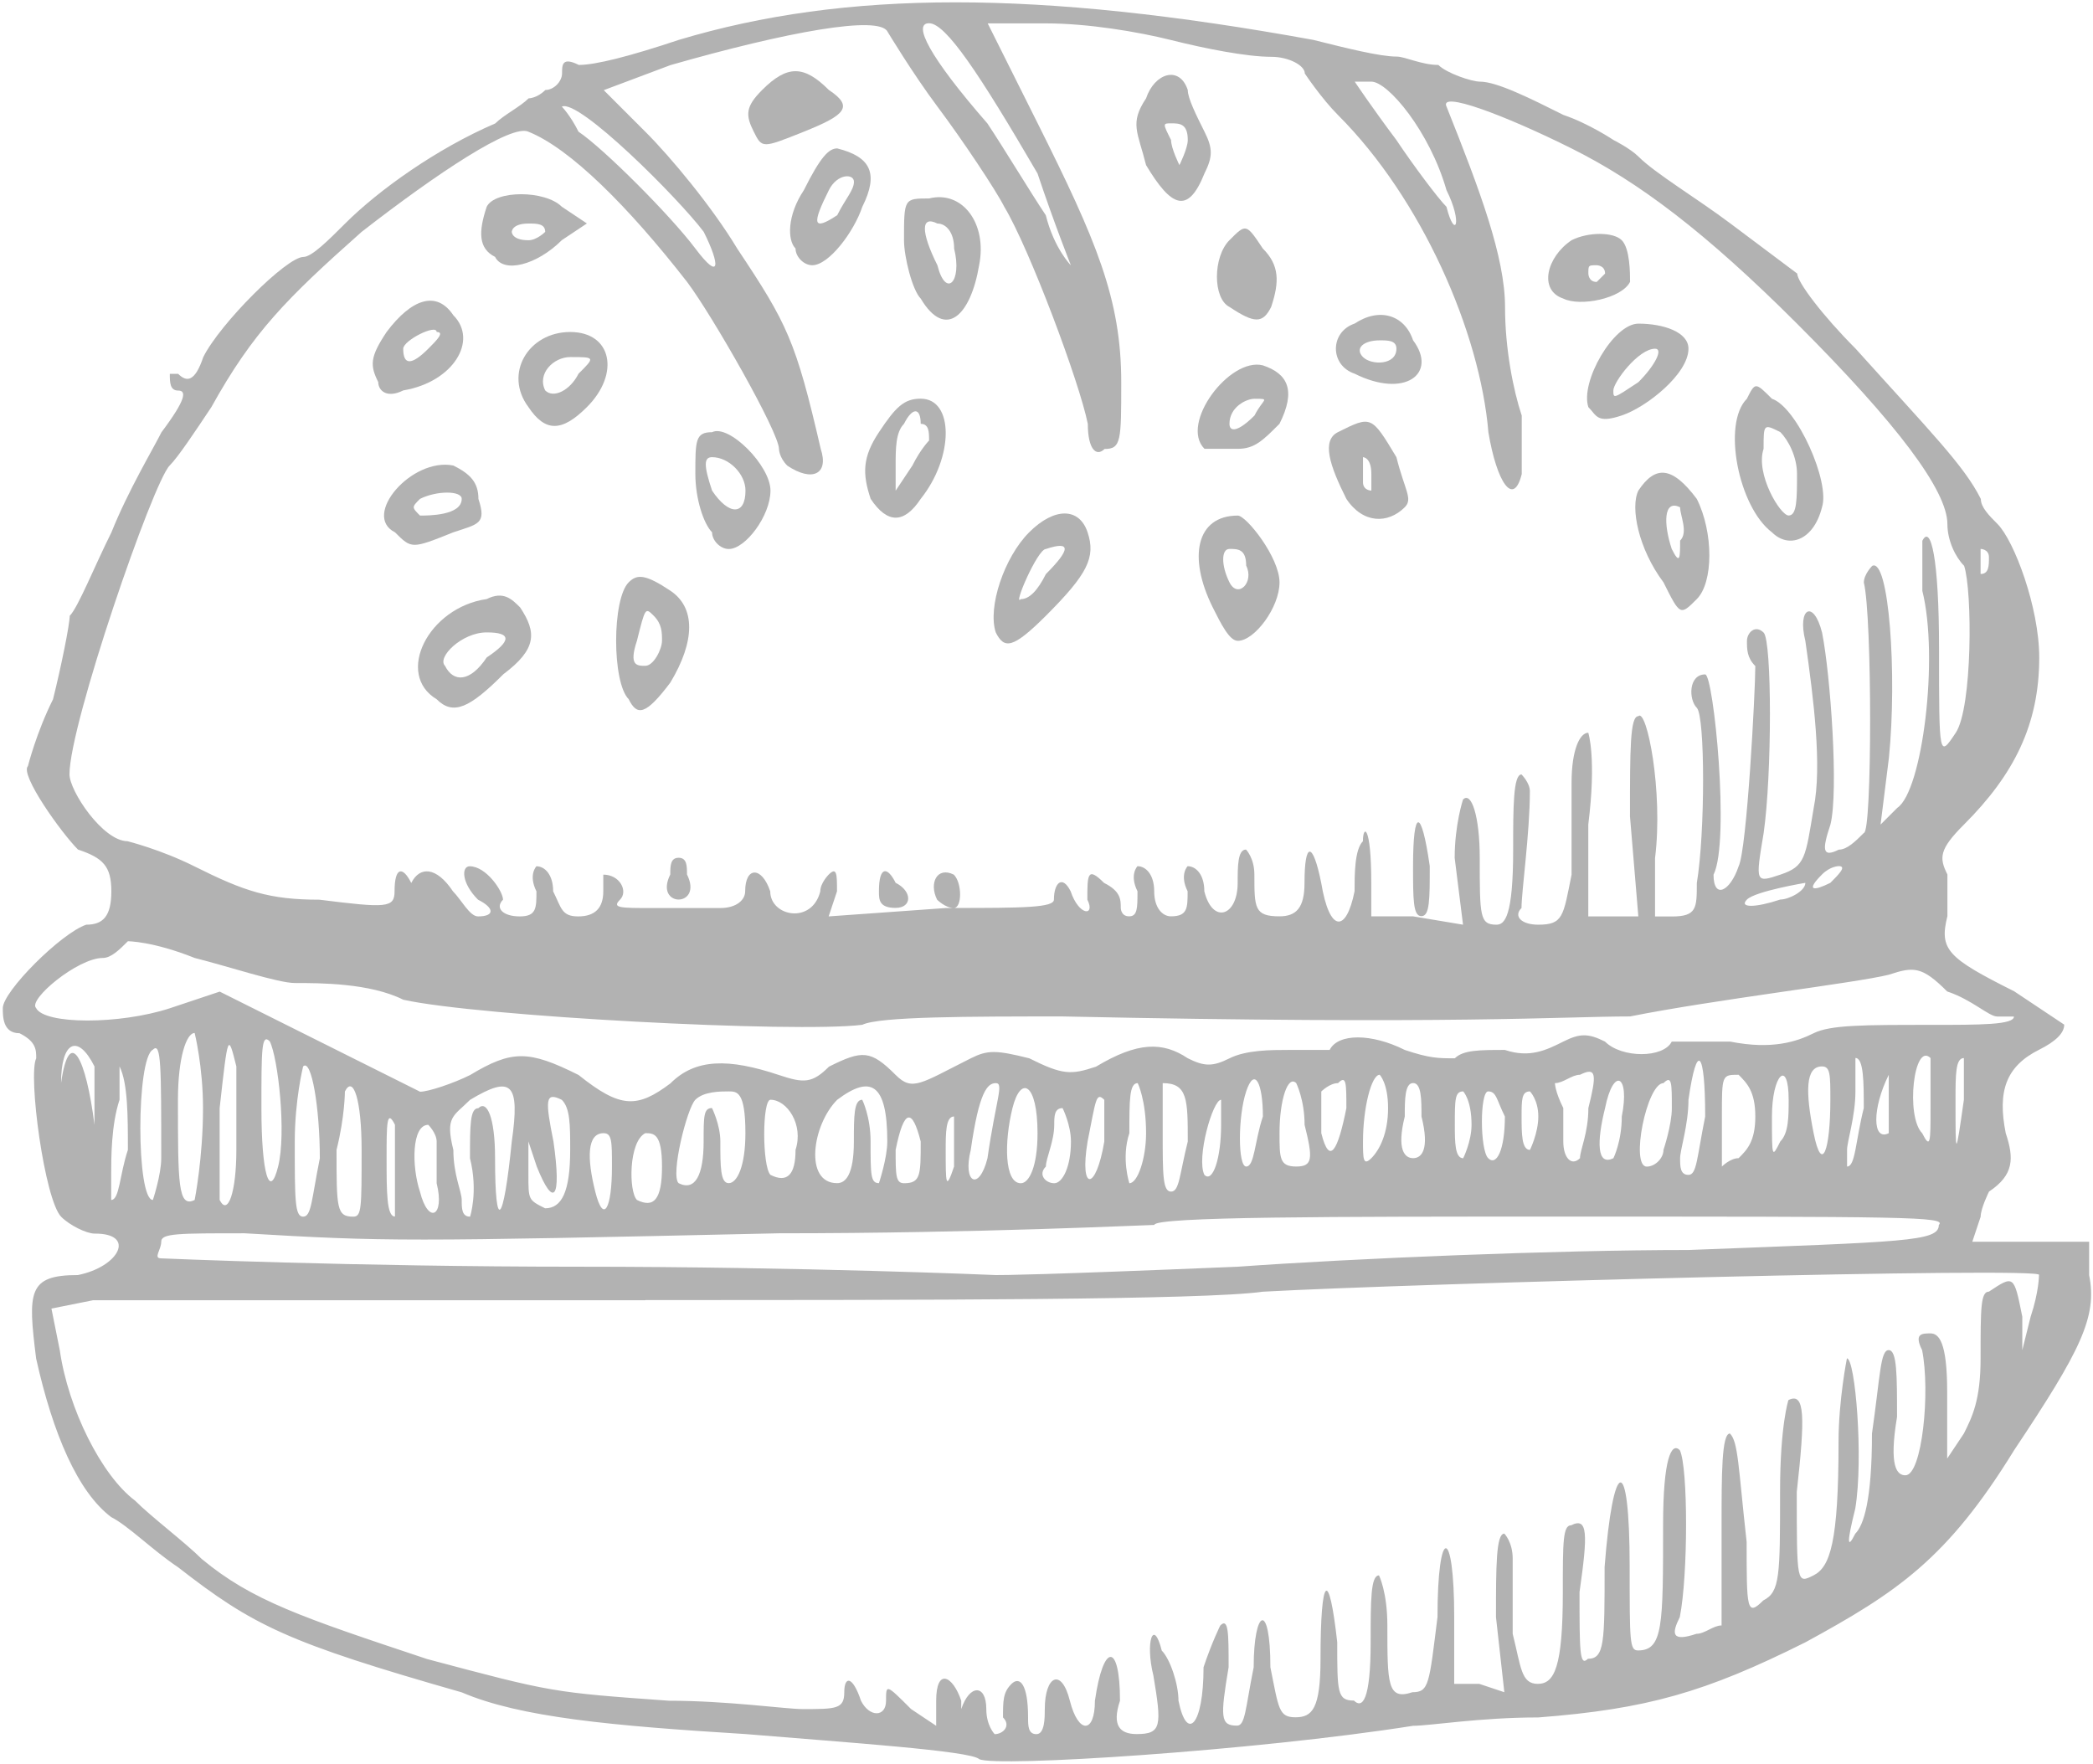 <svg width="693" height="584" viewBox="0 0 693 584" fill="none" xmlns="http://www.w3.org/2000/svg">
<path d="M525.911 134.797C528.678 137.563 528.678 140.33 536.951 137.563C545.251 134.797 559.058 123.757 559.058 115.457C559.058 109.924 550.758 107.158 542.485 107.158C534.185 107.158 523.145 126.497 525.911 134.797ZM548.018 115.457C550.785 115.457 548.018 120.99 542.485 126.523C534.185 132.056 534.185 132.056 534.185 129.29C534.185 126.523 542.485 115.457 548.018 115.457Z" fill="#B2B2B2"/>
<path d="M542.484 162.41C539.718 167.943 542.484 181.75 550.784 192.816C556.317 203.881 556.317 203.881 561.824 198.349C567.357 192.816 567.357 176.242 561.824 165.202C553.55 154.136 548.017 154.136 542.484 162.41ZM556.29 179.009C556.29 184.542 556.291 187.308 553.524 181.775C550.758 173.476 550.757 165.202 556.29 167.969C556.29 170.71 559.057 176.243 556.29 179.009Z" fill="#B2B2B2"/>
<path d="M517.612 98.858C523.145 101.625 536.952 98.858 539.719 93.325C539.719 90.559 539.718 82.26 536.951 79.519C534.185 76.778 525.912 76.752 520.379 79.519C512.08 85.052 509.338 96.092 517.612 98.858ZM528.679 87.818C528.679 87.818 531.445 87.818 531.445 90.585L528.679 93.351C525.912 93.351 525.911 90.585 525.911 90.585C525.911 87.818 525.912 87.818 528.679 87.818Z" fill="#B2B2B2"/>
<path d="M586.696 176.242C592.229 181.775 600.502 179.009 603.268 167.943C606.035 159.643 594.97 134.771 586.696 132.03C581.163 126.497 581.163 126.497 578.397 132.03C570.123 140.304 575.656 167.943 586.696 176.242ZM583.929 148.603C583.929 140.304 583.929 140.304 589.462 143.07C592.229 145.837 594.996 151.37 594.996 156.877C594.996 165.176 594.996 170.683 592.23 170.683C589.463 170.683 581.162 156.903 583.929 148.603Z" fill="#B2B2B2"/>
<path d="M467.867 286.773C467.867 297.839 467.867 303.346 470.633 303.346C473.4 303.346 473.399 297.813 473.399 286.773C470.633 267.433 467.867 267.433 467.867 286.773Z" fill="#B2B2B2"/>
<path d="M398.808 148.604H409.848C415.381 148.604 418.147 145.837 423.655 140.304C429.188 129.238 426.421 123.731 418.121 120.964C407.081 118.224 390.509 140.304 398.808 148.604ZM415.38 137.563C409.847 143.096 407.081 143.096 407.081 140.33C407.081 134.797 412.614 132.03 415.38 132.03C420.913 132.03 418.147 132.03 415.38 137.563Z" fill="#B2B2B2"/>
<path d="M407.082 101.625C415.381 107.158 418.123 107.158 420.889 101.625C423.656 93.326 423.655 87.819 418.122 82.286C412.589 73.986 412.589 73.986 407.082 79.519C401.549 85.052 401.549 98.859 407.082 101.625Z" fill="#B2B2B2"/>
<path d="M409.848 170.709C396.042 170.709 393.275 184.516 401.549 201.115C404.315 206.648 407.082 212.181 409.848 212.181C415.381 212.181 423.654 201.115 423.654 192.841C423.654 184.516 412.615 170.709 409.848 170.709ZM407.081 192.816C404.314 187.283 404.314 181.75 407.081 181.75C409.847 181.75 412.614 181.75 412.614 187.283C415.381 192.816 409.847 198.349 407.081 192.816Z" fill="#B2B2B2"/>
<path d="M448.528 123.731C465.101 132.031 476.167 123.731 467.867 112.665C465.101 104.366 456.827 101.625 448.528 107.132C440.254 109.924 440.254 120.965 448.528 123.731ZM456.827 112.691C459.594 112.691 462.359 112.691 462.359 115.457C462.359 120.99 454.06 120.99 451.294 118.224C448.527 115.457 451.294 112.691 456.827 112.691Z" fill="#B2B2B2"/>
<path d="M465.126 167.943C467.892 165.176 465.125 162.41 462.359 151.37C454.059 137.563 454.059 137.563 443.019 143.07C437.486 145.837 440.253 154.136 445.786 165.177C451.294 173.476 459.593 173.476 465.126 167.943ZM451.293 151.37C451.293 151.37 454.059 151.37 454.059 156.903C454.059 159.669 454.059 162.436 454.059 162.436C454.059 162.436 451.293 162.436 451.293 159.669C451.293 154.136 451.293 151.37 451.293 151.37Z" fill="#B2B2B2"/>
<path d="M398.809 57.413C401.576 51.88 401.576 49.113 398.809 43.606C396.043 38.073 393.276 32.54 393.276 29.799C390.509 21.5 382.21 24.267 379.47 32.566C373.937 40.866 376.703 43.632 379.47 54.672C387.743 68.479 393.276 71.245 398.809 57.413ZM387.742 40.84C390.509 40.84 393.276 40.84 393.276 46.373C393.276 49.139 390.51 54.672 390.51 54.672C390.51 54.672 387.742 49.139 387.742 46.373C384.976 40.84 384.976 40.84 387.742 40.84Z" fill="#B2B2B2"/>
<path d="M224.7 284.006C221.933 284.006 221.934 286.773 221.934 289.539C219.167 295.072 221.933 297.838 224.7 297.838C227.466 297.838 230.233 295.072 227.467 289.539C227.467 286.773 227.466 284.006 224.7 284.006Z" fill="#B2B2B2"/>
<path d="M25.772 422.175C9.199 422.175 9.199 427.708 11.966 449.814C17.499 474.687 25.773 494.026 36.839 502.326C42.371 505.092 50.645 513.392 58.944 518.899C83.817 538.238 94.856 543.771 152.901 560.344C172.24 568.644 202.647 571.41 246.859 574.151C280.005 576.917 321.476 579.684 324.217 582.45C329.75 585.217 415.407 579.684 467.893 571.41C473.425 571.41 489.999 568.644 509.339 568.644C545.251 565.877 564.616 560.344 597.762 543.771C628.168 527.198 644.741 516.132 666.847 480.22C688.953 447.074 694.487 436.008 691.72 422.201V411.135H653.04L655.807 402.836C655.807 400.069 658.573 394.536 658.573 394.536C666.873 389.003 666.873 383.496 664.107 375.197C661.34 361.39 664.106 353.091 675.172 347.558C680.705 344.791 683.471 342.025 683.471 339.258C683.471 339.258 675.173 333.725 666.899 328.218C644.793 317.152 642.026 314.412 644.792 303.346V289.539C642.026 284.006 642.026 281.24 650.326 272.966C666.899 256.393 675.198 239.82 675.198 217.714C675.198 201.141 666.899 179.035 661.392 173.502C658.626 170.735 655.859 167.969 655.859 165.202C650.326 154.136 639.285 143.096 614.413 115.457C603.373 104.391 595.073 93.351 595.073 90.585C595.073 90.585 584.008 82.285 572.968 74.012C561.928 65.712 548.094 57.439 542.561 51.906C539.795 49.139 534.262 46.373 534.262 46.373C534.262 46.373 525.964 40.84 517.69 38.073C506.65 32.54 495.584 27.033 490.051 27.033C487.285 27.033 479.01 24.267 476.244 21.5C470.711 21.5 465.204 18.734 462.437 18.734C456.904 18.734 445.865 15.967 434.799 13.201C343.608 -3.372 280.056 -3.372 224.778 13.201C208.205 18.734 197.139 21.5 191.631 21.5C186.099 18.734 186.099 21.5 186.099 24.267C186.099 27.033 183.333 29.799 180.566 29.799C177.8 32.566 175.033 32.566 175.033 32.566C172.266 35.333 166.733 38.099 163.993 40.865C144.653 49.165 125.314 62.972 114.248 74.038C108.715 79.571 103.207 85.078 100.441 85.078C94.908 85.078 72.802 107.184 67.295 118.25C64.529 126.549 61.762 126.549 58.996 123.783C56.229 123.783 56.23 123.783 56.23 123.783C56.23 126.549 56.229 129.315 58.996 129.315C61.762 129.315 61.762 132.082 53.462 143.122C50.696 148.655 42.423 162.462 36.89 176.268C31.357 187.334 25.849 201.141 23.083 203.907C23.083 206.674 20.317 220.48 17.551 231.546C12.018 242.612 9.25 253.652 9.25 253.652C6.484 256.419 20.291 275.758 25.824 281.291C34.123 284.058 36.864 286.824 36.864 295.098C36.864 303.397 34.097 306.164 28.564 306.164C20.265 308.93 0.926 328.27 0.926 333.803C0.926 336.569 0.926 342.102 6.459 342.102C11.992 344.869 11.991 347.635 11.991 350.402C9.224 355.935 14.757 397.38 20.29 402.913C23.057 405.68 28.59 408.446 31.357 408.446C45.112 408.343 39.578 419.409 25.772 422.175ZM655.781 184.516C655.781 181.75 655.781 181.749 655.781 181.749C655.781 181.749 658.548 181.75 658.548 184.516C658.548 187.283 658.547 190.049 655.781 190.049C655.781 190.049 655.781 187.283 655.781 184.516ZM454.06 27.033C459.593 27.033 473.4 43.606 478.933 62.946C484.466 74.012 481.699 79.519 478.933 68.479C476.166 65.712 467.892 54.672 462.359 46.373C454.06 35.307 448.553 27.033 448.553 27.033C448.553 27.033 451.293 27.033 454.06 27.033ZM307.618 7.694C313.151 7.694 324.19 24.267 343.53 57.439C349.063 74.012 354.57 87.844 354.57 87.844C354.57 87.844 349.037 82.311 346.27 71.271C340.737 62.972 332.464 49.165 326.931 40.865C307.617 18.734 302.085 7.694 307.618 7.694ZM232.999 76.752C238.532 87.792 238.533 93.325 230.233 82.285C221.934 71.245 199.828 49.139 191.554 43.606C188.788 38.073 186.021 35.307 186.021 35.307C191.554 32.54 224.7 65.712 232.999 76.752ZM23.006 256.367C23.006 239.794 50.645 159.644 56.178 154.136C58.944 151.37 64.477 143.071 69.984 134.797C83.791 109.924 94.857 98.884 119.73 76.778C144.602 57.439 169.475 40.866 175.008 43.632C188.814 49.165 208.154 68.505 227.519 93.377C235.819 104.417 257.924 143.122 257.924 148.655C257.924 148.655 257.924 151.422 260.69 154.188C268.99 159.721 274.497 156.955 271.757 148.655C263.457 112.743 260.691 107.21 244.118 82.337C235.818 68.531 222.011 51.932 213.712 43.658L199.906 29.851L222.011 21.552C260.69 10.486 291.096 4.979 293.862 10.486C293.862 10.486 302.162 24.293 310.436 35.358C318.735 46.424 329.775 62.998 332.541 68.505C340.841 82.311 357.415 126.523 360.181 140.356C360.181 148.655 362.947 151.396 365.713 148.655C371.246 148.655 371.247 145.889 371.247 126.549C371.247 98.91 362.947 79.57 343.608 40.891L327.034 7.745H346.374C360.181 7.745 376.78 10.512 387.82 13.278C398.86 16.045 412.692 18.811 420.991 18.811C426.524 18.811 432.031 21.578 432.031 24.344C432.031 24.344 437.564 32.644 443.071 38.151C470.71 65.79 490.051 110.002 492.817 143.148C495.584 159.721 501.117 168.021 503.857 156.955V137.615C501.091 129.316 498.324 115.509 498.324 101.702C498.324 85.129 490.024 63.023 478.984 35.384C476.218 29.851 498.325 38.151 520.431 49.191C542.537 60.231 564.642 76.83 595.048 107.21C628.194 140.356 644.792 162.462 644.792 173.528C644.792 179.061 647.559 184.594 650.326 187.334C653.092 195.634 653.093 234.313 647.56 242.612C642.027 250.912 642.026 250.912 642.026 214.973C642.026 184.568 639.259 173.528 636.493 179.061C636.493 179.061 636.493 187.36 636.493 195.634C642.026 217.74 636.493 261.952 628.194 267.485L622.66 273.018L625.428 250.912C628.194 223.273 625.427 184.594 619.894 187.36C619.894 187.36 617.128 190.127 617.128 192.893C619.895 203.959 619.895 275.784 617.128 275.784C614.362 278.551 611.595 281.317 608.829 281.317C603.296 284.084 603.295 281.317 606.062 273.018C608.828 261.978 606.062 223.273 603.295 209.466C600.529 198.4 594.996 201.167 597.762 212.233C600.529 231.572 603.296 253.678 600.529 267.485C597.763 284.058 597.763 286.824 589.489 289.591C581.19 292.357 581.19 292.357 583.956 275.784C586.722 256.445 586.722 212.232 583.956 209.466C581.19 206.699 578.423 209.466 578.423 212.233C578.423 214.999 578.423 217.765 581.19 220.532C581.19 228.831 578.423 281.317 575.657 286.85C572.89 295.15 567.357 297.916 567.357 289.616C572.89 278.551 567.356 223.299 564.59 223.299C559.057 223.299 559.057 231.598 561.824 234.364C564.59 237.131 564.59 275.81 561.824 292.383C561.824 300.683 561.824 303.449 553.525 303.449H547.991V284.11C550.758 262.004 545.226 234.364 542.459 237.131C539.693 237.131 539.692 248.197 539.692 270.277L542.459 303.423H525.886V273.018C528.652 250.912 525.886 242.612 525.886 242.612C523.119 242.612 520.352 248.145 520.352 259.185V289.591C517.586 303.397 517.586 306.164 509.312 306.164C503.779 306.164 501.012 303.397 503.779 300.631C503.779 295.098 506.546 275.758 506.546 261.952C506.546 259.185 503.779 256.419 503.779 256.419C501.012 256.419 501.013 267.485 501.013 281.291C501.013 303.397 498.246 306.164 495.48 306.164C489.947 306.164 489.948 303.397 489.948 284.058C489.948 270.251 487.181 261.952 484.414 264.718C484.414 264.718 481.648 273.018 481.648 284.058L484.414 306.164L467.841 303.397H454.035V292.331C454.035 272.992 451.269 272.992 451.269 278.525C448.502 281.291 448.501 289.591 448.501 295.098C445.735 308.905 440.202 308.904 437.461 292.331C434.695 278.525 431.929 278.525 431.929 292.331C431.929 300.631 429.161 303.397 423.628 303.397C415.329 303.397 415.329 300.631 415.329 289.591C415.329 284.058 412.563 281.291 412.563 281.291C409.797 281.291 409.797 286.824 409.797 292.331C409.797 303.397 401.497 306.138 398.757 295.098C398.757 289.565 395.99 286.798 393.224 286.798C393.224 286.798 390.457 289.565 393.224 295.098C393.224 300.631 393.223 303.397 387.69 303.397C384.924 303.397 382.158 300.631 382.158 295.098C382.158 289.565 379.391 286.798 376.625 286.798C376.625 286.798 373.858 289.565 376.625 295.098C376.625 300.631 376.624 303.397 373.858 303.397C371.091 303.397 371.091 300.631 371.091 300.631C371.091 297.864 371.091 295.098 365.558 292.331C360.025 286.798 360.026 289.565 360.026 297.864C362.793 303.397 357.259 303.397 354.493 295.098C351.726 289.565 348.959 292.331 348.959 297.864C348.959 300.527 338.695 300.631 315.814 300.631C318.58 300.631 318.58 292.332 315.814 289.591C310.281 286.824 307.514 292.357 310.28 297.89C310.28 297.89 313.047 300.657 315.814 300.657C314.909 300.657 314.003 300.657 313.047 300.657L274.368 303.423L277.135 295.124C277.135 289.591 277.134 286.824 274.368 289.591C274.368 289.591 271.601 292.357 271.601 295.124C268.835 306.19 255.028 303.423 255.028 295.124C252.262 286.824 246.729 286.824 246.729 295.124C246.729 297.89 243.962 300.657 238.429 300.657H216.324C205.284 300.657 202.517 300.657 205.284 297.89C208.05 295.124 205.283 289.591 199.75 289.591C199.75 289.591 199.75 292.357 199.75 295.124C199.75 300.657 196.984 303.423 191.451 303.423C185.918 303.423 185.918 300.657 183.152 295.124C183.152 289.591 180.385 286.824 177.618 286.824C177.618 286.824 174.852 289.591 177.618 295.124C177.618 300.657 177.619 303.423 172.086 303.423C166.553 303.423 163.786 300.657 166.553 297.89C166.553 295.124 161.02 286.824 155.513 286.824C152.746 286.824 152.746 292.357 158.279 297.89C163.812 300.657 163.812 303.423 158.279 303.423C155.512 303.423 152.746 297.89 149.979 295.124C144.446 286.824 138.94 286.824 136.173 292.357C133.407 286.824 130.64 286.824 130.64 295.124C130.64 300.657 127.873 300.657 105.767 297.89C89.194 297.89 80.895 295.124 64.322 286.824C53.282 281.291 42.215 278.525 42.215 278.525C34.045 278.473 23.006 261.9 23.006 256.367ZM606.036 292.305C600.503 295.072 597.736 295.072 603.269 289.539C606.035 286.773 608.802 286.772 608.802 286.772C611.569 286.772 608.803 289.539 606.036 292.305ZM597.762 292.305C597.762 295.072 592.229 297.838 589.463 297.838C581.163 300.605 575.656 300.605 578.423 297.838C581.189 295.072 597.762 292.305 597.762 292.305ZM11.939 333.751C9.173 330.985 25.747 317.178 34.046 317.178C36.812 317.178 39.579 314.411 42.345 311.645C42.345 311.645 50.644 311.645 64.451 317.178C75.491 319.944 92.09 325.478 97.623 325.478C105.922 325.478 122.496 325.477 133.536 331.01C158.408 336.543 263.405 342.076 285.511 339.31C291.044 336.544 321.424 336.543 351.829 336.543C481.699 339.31 517.612 336.543 539.718 336.543C567.357 331.01 614.336 325.478 625.376 322.737C633.675 319.97 636.416 319.97 644.715 328.27C653.015 331.036 658.522 336.569 661.289 336.569C664.055 336.569 666.821 336.569 666.821 336.569C666.821 339.336 655.781 339.336 639.182 339.336C617.076 339.336 606.036 339.336 600.503 342.102C594.97 344.869 586.697 347.635 572.864 344.869C561.824 344.869 553.525 344.869 553.525 344.869C550.758 350.402 536.952 350.402 531.419 344.869C525.886 342.102 523.119 342.102 517.612 344.869C512.079 347.635 506.572 350.402 498.272 347.635C489.973 347.635 484.466 347.635 481.7 350.402C476.167 350.402 473.4 350.402 465.126 347.635C454.086 342.102 443.02 342.102 440.254 347.635C440.254 347.635 434.721 347.635 426.447 347.635C420.915 347.635 412.641 347.635 407.108 350.402C401.575 353.168 398.808 353.168 393.301 350.402C385.001 344.869 376.728 344.869 362.896 353.168C354.596 355.935 351.856 355.935 340.79 350.402C329.724 347.635 326.982 347.635 321.449 350.402C304.876 358.701 302.111 361.468 296.578 355.935C288.278 347.635 285.537 347.635 274.471 353.168C268.938 358.701 266.172 358.701 257.899 355.935C241.326 350.402 230.259 350.402 221.986 358.701C210.946 367.001 205.412 367.001 191.58 355.935C175.007 347.635 169.475 347.635 155.668 355.935C150.135 358.701 141.861 361.468 139.095 361.468C139.095 361.468 122.521 353.168 105.922 344.894L72.75 328.322L56.178 333.855C39.579 339.258 14.706 339.258 11.939 333.751ZM650.249 350.324C650.249 350.324 650.249 353.091 650.249 364.131C647.482 383.47 647.481 383.47 647.481 364.131C647.481 355.857 647.482 350.324 650.249 350.324ZM53.386 411.109C53.386 408.343 58.918 408.343 81.024 408.343C128.003 411.109 133.536 411.109 257.872 408.343C324.19 408.343 379.442 405.576 382.209 405.576C382.209 402.81 442.995 402.81 514.846 402.81C630.909 402.81 644.716 402.81 641.949 405.576C641.949 411.109 630.909 411.109 559.058 413.876C514.846 413.876 448.528 416.642 409.849 419.409C343.531 422.175 332.49 422.175 329.723 422.175C329.723 422.175 266.172 419.409 191.554 419.409C116.937 419.409 53.386 416.642 53.386 416.642C50.619 416.642 53.386 413.876 53.386 411.109ZM50.618 397.303C45.085 397.303 45.085 350.324 50.618 347.558C53.385 344.791 53.386 353.091 53.386 383.47C53.386 389.003 50.618 397.303 50.618 397.303ZM58.919 364.131C58.919 350.324 61.684 342.025 64.451 342.025C64.451 342.025 67.218 353.091 67.218 366.897C67.218 383.47 64.451 397.303 64.451 397.303C58.918 400.069 58.919 391.77 58.919 364.131ZM72.725 397.303V366.897C75.491 342.025 75.492 342.025 78.258 353.091V380.73C78.258 394.536 75.491 402.836 72.725 397.303ZM86.558 366.897C86.558 347.558 86.557 342.025 89.324 344.791C92.09 350.324 94.856 375.197 92.09 386.237C89.323 397.303 86.558 389.003 86.558 366.897ZM97.598 377.963C97.598 364.157 100.364 353.091 100.364 353.091C103.13 350.324 105.897 366.897 105.897 383.496C103.131 397.303 103.13 402.836 100.364 402.836C97.597 402.836 97.598 397.303 97.598 377.963ZM111.429 380.73C114.196 369.664 114.196 361.39 114.196 361.39C116.963 355.857 119.73 364.157 119.73 380.73C119.73 400.069 119.729 402.836 116.963 402.836C111.43 402.836 111.429 400.069 111.429 380.73ZM128.003 383.47C128.003 372.404 128.002 366.897 130.769 372.404C130.769 372.404 130.769 380.704 130.769 388.977C130.769 394.51 130.769 402.784 130.769 402.784C128.002 402.836 128.003 394.536 128.003 383.47ZM139.043 394.536C136.276 386.237 136.276 372.43 141.809 372.43C141.809 372.43 144.576 375.197 144.576 377.963V391.77C147.343 402.836 141.809 405.576 139.043 394.536ZM155.642 402.836C152.875 402.836 152.875 400.069 152.875 397.303C152.875 394.536 150.109 389.003 150.109 380.73C147.343 369.664 150.109 369.664 155.642 364.157C169.448 355.857 172.215 358.624 169.449 377.963C166.682 405.602 163.916 408.369 163.916 383.496C163.916 369.69 161.149 364.156 158.382 366.923C155.616 366.923 155.616 372.456 155.616 383.496C158.383 394.536 155.642 402.836 155.642 402.836ZM183.255 377.963C180.489 364.157 180.488 361.39 186.021 364.157C188.788 366.923 188.788 372.456 188.788 380.73C188.788 394.536 186.022 400.069 180.489 400.069C174.956 397.303 174.956 397.303 174.956 389.003V377.937L177.722 386.237C183.255 400.069 186.022 397.303 183.255 377.963ZM199.854 375.197C202.62 375.197 202.62 377.963 202.62 386.237C202.62 400.043 199.854 405.576 197.088 394.536C194.321 383.496 194.321 375.197 199.854 375.197ZM213.66 375.197C216.426 375.197 219.193 375.197 219.193 386.237C219.193 397.303 216.427 400.043 210.894 397.303C208.127 394.536 208.127 377.963 213.66 375.197ZM230.233 364.131C233 361.364 238.533 361.364 241.274 361.364C244.014 361.364 246.807 361.364 246.807 375.171C246.807 386.211 244.04 391.744 241.274 391.744C238.507 391.744 238.508 386.211 238.508 377.937C238.508 372.404 235.74 366.871 235.74 366.871C232.974 366.871 232.974 369.638 232.974 377.937C232.974 389.003 230.208 394.51 224.675 391.744C221.96 389.003 227.467 366.897 230.233 364.131ZM255.106 364.131C260.639 364.131 266.146 372.43 263.406 380.704C263.406 389.003 260.639 391.77 255.106 389.003C252.34 386.237 252.34 364.131 255.106 364.131ZM277.212 364.131C288.252 355.831 293.785 358.598 293.785 377.937C293.785 383.47 291.019 391.744 291.019 391.744C288.253 391.744 288.252 388.977 288.252 377.937C288.252 369.638 285.486 364.131 285.486 364.131C282.719 364.131 282.719 369.664 282.719 377.937C282.719 389.003 279.953 391.744 277.187 391.744C266.172 391.77 268.912 372.43 277.212 364.131ZM296.551 380.73C299.318 366.923 302.084 366.923 304.851 377.963C304.851 389.029 304.852 391.77 299.319 391.77C296.552 391.77 296.551 389.003 296.551 380.73ZM313.125 380.73C313.125 375.197 313.124 369.664 315.891 369.664C315.891 369.664 315.891 369.664 315.891 372.43V386.237C313.124 394.536 313.125 391.77 313.125 380.73ZM321.424 380.73C324.191 361.39 326.957 358.624 329.723 358.624C332.49 358.624 329.724 364.157 326.957 383.496C324.191 394.536 318.658 391.77 321.424 380.73ZM335.23 366.897C337.997 355.857 343.53 358.598 343.53 375.197C343.53 386.237 340.764 391.77 337.998 391.77C332.49 391.77 332.49 377.963 335.23 366.897ZM346.297 386.237C346.297 383.47 349.063 377.937 349.063 372.43C349.063 369.664 349.063 366.897 351.829 366.897C351.829 366.897 354.596 372.43 354.596 377.963C354.596 386.263 351.829 391.77 349.063 391.77C346.297 391.77 343.53 389.003 346.297 386.237ZM360.103 377.963C362.87 364.157 362.87 361.39 365.636 364.157C365.636 364.157 365.636 369.69 365.636 377.963C362.87 394.536 357.337 394.536 360.103 377.963ZM373.936 375.197C373.936 364.131 373.935 358.624 376.702 358.624C376.702 358.624 379.469 364.157 379.469 375.197C379.469 383.496 376.702 391.77 373.936 391.77C373.936 391.77 371.169 383.47 373.936 375.197ZM384.976 375.197C384.976 364.131 384.976 358.624 384.976 358.624C393.275 358.624 393.275 364.157 393.275 377.963C390.509 389.029 390.508 394.536 387.742 394.536C384.975 394.536 384.976 389.003 384.976 375.197ZM404.315 364.131C404.315 364.131 404.315 366.897 404.315 372.43C404.315 383.496 401.549 391.77 398.782 389.003C396.042 383.47 401.549 364.131 404.315 364.131ZM412.615 361.364C415.381 353.065 418.148 358.598 418.148 369.664C415.382 377.963 415.381 386.237 412.615 386.237C409.848 386.237 409.848 369.664 412.615 361.364ZM423.655 375.197C423.655 364.131 426.422 355.857 429.188 358.624C429.188 358.624 431.954 364.156 431.954 372.43C434.721 383.496 434.721 386.237 429.188 386.237C423.655 386.237 423.655 383.47 423.655 375.197ZM437.488 375.197V361.39C437.488 361.39 440.253 358.624 443.02 358.624C445.786 355.857 445.787 358.624 445.787 366.923C443.021 380.73 440.254 386.237 437.488 375.197ZM451.294 377.963C451.294 366.897 454.061 355.857 456.827 355.857C456.827 355.857 459.593 358.623 459.593 366.897C459.593 375.171 456.826 380.704 454.06 383.47C451.293 386.237 451.294 383.47 451.294 377.963ZM465.126 369.664C465.126 364.131 465.126 358.598 467.893 358.598C470.659 358.598 470.66 364.131 470.66 369.664C473.426 380.73 470.659 383.47 467.893 383.47C465.126 383.47 462.36 380.73 465.126 369.664ZM481.7 372.43C481.7 364.131 481.699 361.364 484.466 361.364C484.466 361.364 487.232 364.131 487.232 372.43C487.232 377.963 484.466 383.496 484.466 383.496C481.699 383.47 481.7 377.963 481.7 372.43ZM492.739 361.364C495.505 361.364 495.506 364.131 498.272 369.664C498.272 380.73 495.505 386.237 492.739 383.47C489.972 380.73 489.972 361.364 492.739 361.364ZM503.805 369.664C503.805 364.131 503.805 361.364 506.572 361.364C506.572 361.364 509.339 364.131 509.339 369.664C509.339 375.197 506.572 380.73 506.572 380.73C503.805 380.73 503.805 375.197 503.805 369.664ZM514.846 358.624C517.612 358.624 520.378 355.857 523.145 355.857C528.678 353.091 528.677 355.857 525.911 366.897C525.911 375.197 523.145 380.704 523.145 383.47C520.378 386.237 517.612 383.47 517.612 377.937V366.871C514.845 361.364 514.846 358.624 514.846 358.624ZM531.444 366.897C534.211 353.091 539.744 355.857 536.978 369.664C536.978 377.963 534.21 383.47 534.21 383.47C528.677 386.237 528.678 377.963 531.444 366.897ZM550.784 358.624C553.55 355.857 553.55 358.624 553.55 366.923C553.55 372.456 550.784 380.73 550.784 380.73C550.784 383.496 548.017 386.262 545.25 386.262C539.718 386.237 545.251 358.624 550.784 358.624ZM556.291 383.47C556.291 380.704 559.058 372.404 559.058 364.131C561.824 344.791 564.59 347.558 564.59 369.664C561.823 383.47 561.824 389.003 559.058 389.003C556.291 389.003 556.291 386.237 556.291 383.47ZM570.123 386.237C570.123 386.237 570.123 377.937 570.123 369.664C570.123 355.857 570.124 355.857 575.657 355.857C578.423 358.624 581.19 361.39 581.19 369.664C581.19 377.963 578.423 380.73 575.657 383.47C572.89 383.47 570.123 386.237 570.123 386.237ZM586.697 369.664C586.697 355.857 592.23 350.324 592.23 364.131C592.23 369.664 592.229 375.197 589.463 377.937C586.696 383.47 586.697 383.47 586.697 369.664ZM603.269 353.091C606.035 353.091 606.036 355.857 606.036 364.131C606.036 380.704 603.269 389.003 600.503 375.197C597.736 361.39 597.762 353.091 603.269 353.091ZM611.57 386.237C611.57 386.237 611.57 383.47 611.57 380.704C611.57 377.937 614.336 369.638 614.336 361.364C614.336 355.831 614.336 350.298 614.336 350.298C617.102 350.298 617.102 358.598 617.102 366.871C614.335 377.963 614.336 386.237 611.57 386.237ZM625.376 355.857V361.39C625.376 366.923 625.376 375.197 625.376 375.197C619.869 377.963 619.869 366.897 625.376 355.857ZM639.208 350.324C639.208 350.324 639.208 358.623 639.208 366.897C639.208 377.963 639.208 380.704 636.441 375.197C630.908 369.664 633.675 344.791 639.208 350.324ZM31.279 372.43C28.512 350.324 22.98 339.258 20.213 358.624C20.213 344.817 25.746 342.051 31.279 353.091V372.43ZM36.812 397.303C36.812 397.303 36.812 391.77 36.812 389.003C36.812 383.47 36.813 372.43 39.579 364.131V353.091C42.346 358.624 42.345 369.664 42.345 380.73C39.579 389.003 39.578 397.303 36.812 397.303ZM213.66 430.449C304.851 430.449 398.809 430.449 418.148 427.682C467.893 424.916 677.887 419.383 675.12 422.149C675.12 422.149 675.121 427.682 672.354 435.956L669.588 447.022V435.956C666.822 422.149 666.822 422.149 658.548 427.656C655.781 427.656 655.781 433.189 655.781 449.763C655.781 463.569 653.015 469.102 650.249 474.635L644.715 482.934V460.829C644.715 444.255 641.948 441.489 639.182 441.489C636.415 441.489 633.649 441.489 636.416 447.022C639.182 460.828 636.416 488.467 630.883 488.467C628.116 488.467 625.35 485.701 628.117 469.128C628.117 455.321 628.116 447.022 625.349 447.022C622.583 447.022 622.584 455.321 619.817 474.661C619.817 496.767 617.05 505.066 614.284 507.807C611.517 513.34 611.517 510.573 614.284 499.508C617.05 482.934 614.284 449.763 611.518 449.763C611.518 449.763 608.751 463.569 608.751 477.401C608.751 510.547 605.984 518.847 600.451 521.614C594.918 524.38 594.918 524.38 594.918 493.975C597.684 469.102 597.685 460.803 592.152 463.569C592.152 463.569 589.386 471.868 589.386 493.975C589.386 521.614 589.385 527.121 583.852 529.887C578.32 535.42 578.319 532.654 578.319 510.548C575.553 485.675 575.554 477.401 572.787 474.635C570.021 474.635 570.02 488.442 570.02 505.041C570.02 521.639 570.02 538.187 570.02 538.187C567.253 538.187 564.487 540.953 561.72 540.953C553.421 543.72 553.421 540.953 556.187 535.42C558.954 521.614 558.954 485.675 556.187 480.142C553.421 477.376 550.655 482.909 550.655 505.015C550.655 538.161 550.655 546.46 542.356 546.46C539.589 546.46 539.588 543.694 539.588 518.821C539.588 480.142 534.056 482.909 531.289 518.821C531.289 543.694 531.289 549.227 525.756 549.227C522.989 551.993 522.99 546.46 522.99 527.121C525.756 507.781 525.757 502.248 520.224 505.015C517.457 505.015 517.456 510.548 517.456 527.121C517.456 551.993 514.69 557.526 509.157 557.526C503.624 557.526 503.624 551.993 500.858 540.953V516.081C500.858 510.548 498.092 507.781 498.092 507.781C495.325 507.781 495.324 518.847 495.324 535.42L498.092 560.293L489.792 557.526H481.493V535.42C481.493 505.015 475.96 505.015 475.96 535.42C473.193 557.526 473.193 560.293 467.66 560.293C459.361 563.059 459.361 557.526 459.361 538.187C459.361 527.121 456.594 521.614 456.594 521.614C453.827 521.614 453.828 529.913 453.828 543.72C453.828 563.059 451.061 565.826 448.294 563.059C442.761 563.059 442.762 560.293 442.762 543.72C439.996 518.847 437.229 521.614 437.229 549.253C437.229 565.826 434.462 568.592 428.929 568.592C423.397 568.592 423.397 565.826 420.63 552.019C420.63 529.913 415.097 532.68 415.097 552.019C412.33 565.826 412.33 571.359 409.563 571.359C404.03 571.359 404.031 568.592 406.797 552.019C406.797 540.979 406.798 535.446 404.031 538.212C404.031 538.212 401.265 543.746 398.498 552.019C398.498 571.359 392.965 576.891 390.199 563.085C390.199 557.552 387.432 549.279 384.665 546.512C381.899 535.472 379.133 543.745 381.899 554.811C384.666 571.384 384.665 574.151 376.366 574.151C370.833 574.151 368.066 571.384 370.833 563.111C370.833 543.771 365.3 543.771 362.533 563.111C362.533 574.151 357 574.151 354.234 563.111C351.467 552.045 345.935 554.811 345.935 565.877C345.935 568.644 345.935 574.177 343.169 574.177C340.402 574.177 340.401 571.41 340.401 568.644C340.401 557.578 337.636 554.837 334.869 557.578C332.103 560.344 332.102 563.111 332.102 568.644C334.868 571.41 332.102 574.177 329.336 574.177C329.336 574.177 326.57 571.41 326.57 565.877C326.57 557.578 321.036 557.578 318.269 565.877V563.111C315.503 554.811 309.97 552.045 309.97 563.111V571.41L301.671 565.877C293.371 557.578 293.371 557.578 293.371 563.111C293.371 568.644 287.838 568.644 285.072 563.111C282.305 554.811 279.539 554.811 279.539 560.344C279.539 565.877 276.772 565.877 265.732 565.877C260.199 565.877 240.86 563.111 221.52 563.111C182.841 560.344 182.842 560.344 141.396 549.304C99.95 535.498 83.376 529.965 66.778 516.158C61.245 510.625 50.205 502.351 44.672 496.819C33.606 488.519 22.566 466.413 19.799 447.073L17.033 433.267L30.839 430.501H213.66V430.449Z" fill="#B2B2B2"/>
<path d="M130.769 176.242C136.302 181.775 136.303 181.775 150.109 176.242C158.409 173.476 161.149 173.476 158.409 165.202C158.409 159.669 155.642 156.903 150.109 154.136C136.303 151.37 119.703 170.709 130.769 176.242ZM152.875 165.177C152.875 170.71 141.81 170.709 139.069 170.709C136.303 167.943 136.303 167.943 139.069 165.177C144.576 162.41 152.875 162.41 152.875 165.177Z" fill="#B2B2B2"/>
<path d="M163.916 85.052C166.682 90.585 177.722 87.818 186.021 79.519L194.321 73.986L186.021 68.453C180.488 62.92 163.915 62.92 161.149 68.453C158.382 76.752 158.383 82.285 163.916 85.052ZM174.981 74.012C177.748 74.012 180.515 74.012 180.515 76.778C180.515 76.778 177.748 79.544 174.981 79.544C169.448 79.544 169.449 76.778 169.449 76.778C169.449 76.778 169.448 74.012 174.981 74.012Z" fill="#B2B2B2"/>
<path d="M133.535 129.264C150.108 126.497 158.408 112.691 150.109 104.391C144.576 96.092 136.301 98.858 128.002 109.924C122.469 118.223 122.47 120.99 125.236 126.497C125.236 129.264 128.002 132.03 133.535 129.264ZM144.576 109.924C147.342 109.924 144.575 112.691 141.808 115.457C136.275 120.99 133.509 120.99 133.509 115.457C133.535 112.691 144.576 107.158 144.576 109.924Z" fill="#B2B2B2"/>
<path d="M174.981 134.797C180.513 143.097 186.021 143.097 194.32 134.797C205.386 123.757 202.62 109.924 188.788 109.924C174.956 109.924 166.681 123.731 174.981 134.797ZM191.554 123.731C188.787 129.264 183.254 132.031 180.514 129.264C177.747 123.731 183.28 118.224 188.813 118.224C197.087 118.224 197.087 118.224 191.554 123.731Z" fill="#B2B2B2"/>
<path d="M274.445 29.8C266.146 21.5 260.638 21.5 252.338 29.8C246.805 35.333 246.806 38.099 249.572 43.606C252.339 49.139 252.339 49.139 266.146 43.606C279.978 38.074 282.745 35.307 274.445 29.8Z" fill="#B2B2B2"/>
<path d="M346.297 203.882C360.103 190.075 362.869 184.542 360.103 176.242C357.336 167.943 349.063 167.943 340.763 176.242C332.464 184.542 326.957 201.115 329.698 209.389C332.49 214.922 335.231 214.922 346.297 203.882ZM346.297 181.775C354.596 179.009 354.596 181.775 346.297 190.075C343.53 195.608 340.764 198.374 337.997 198.374C335.231 201.115 343.53 181.775 346.297 181.775Z" fill="#B2B2B2"/>
<path d="M285.511 68.479C291.044 57.413 288.277 51.906 277.211 49.139C274.445 49.139 271.678 51.906 266.171 62.946C260.638 71.245 260.639 79.519 263.405 82.285C263.405 85.052 266.172 87.818 268.938 87.818C274.446 87.818 282.744 76.752 285.511 68.479ZM274.445 62.946C277.212 57.413 282.745 57.413 282.745 60.179C282.745 62.946 279.978 65.712 277.211 71.245C268.912 76.752 268.912 74.012 274.445 62.946Z" fill="#B2B2B2"/>
<path d="M324.19 87.818C326.957 74.012 318.658 62.946 307.618 65.712C299.319 65.712 299.319 65.712 299.319 79.519C299.319 85.052 302.084 96.092 304.851 98.858C313.124 112.691 321.424 104.391 324.19 87.818ZM310.384 74.012C313.151 74.012 315.917 76.778 315.917 82.311C318.684 93.377 313.151 98.884 310.384 87.844C304.851 76.752 304.851 71.245 310.384 74.012Z" fill="#B2B2B2"/>
<path d="M288.278 165.176C293.811 173.476 299.343 173.476 304.85 165.176C315.89 151.37 315.89 132.004 304.85 132.004C299.317 132.004 296.551 134.771 291.044 143.07C285.511 151.37 285.511 156.903 288.278 165.176ZM296.551 154.136C296.551 148.603 296.552 143.07 299.318 140.33C302.084 134.797 304.85 134.797 304.85 140.33C307.617 140.33 307.617 143.096 307.617 145.863C307.617 145.863 304.851 148.629 302.084 154.162L296.551 162.462V154.136Z" fill="#B2B2B2"/>
<path d="M161.149 198.348C141.809 201.115 130.744 223.221 144.577 231.52C150.11 237.053 155.616 234.287 166.682 223.221C177.748 214.921 177.748 209.414 172.215 201.115C169.449 198.348 166.682 195.582 161.149 198.348ZM161.149 217.688C155.616 225.987 150.109 225.987 147.343 220.454C144.576 217.688 152.875 209.388 161.149 209.388C169.422 209.388 169.448 212.155 161.149 217.688Z" fill="#B2B2B2"/>
<path d="M221.959 225.987C230.259 212.181 230.259 201.115 221.959 195.582C213.66 190.049 210.92 190.049 208.153 192.815C202.62 198.348 202.62 225.961 208.153 231.494C210.894 237.027 213.66 237.027 221.959 225.987ZM210.894 212.155C213.66 201.089 213.661 201.089 216.427 203.855C219.194 206.622 219.193 209.388 219.193 212.155C219.193 214.921 216.426 220.454 213.66 220.454C210.893 220.454 208.127 220.454 210.894 212.155Z" fill="#B2B2B2"/>
<path d="M241.299 181.775C246.832 181.775 255.106 170.735 255.106 162.436C255.106 154.136 241.3 140.33 235.767 143.096C230.234 143.096 230.233 145.863 230.233 156.903C230.233 165.202 233 173.476 235.767 176.242C235.767 179.009 238.532 181.775 241.299 181.775ZM235.767 151.37C241.3 151.37 246.832 156.903 246.832 162.436C246.832 170.735 241.3 170.735 235.767 162.436C233 154.136 233 151.37 235.767 151.37Z" fill="#B2B2B2"/>
<path d="M296.551 292.305C293.785 286.773 291.019 286.773 291.019 295.072C291.019 297.839 291.018 300.605 296.551 300.605C302.084 300.579 302.084 295.046 296.551 292.305Z" fill="#B2B2B2"/>
</svg>
